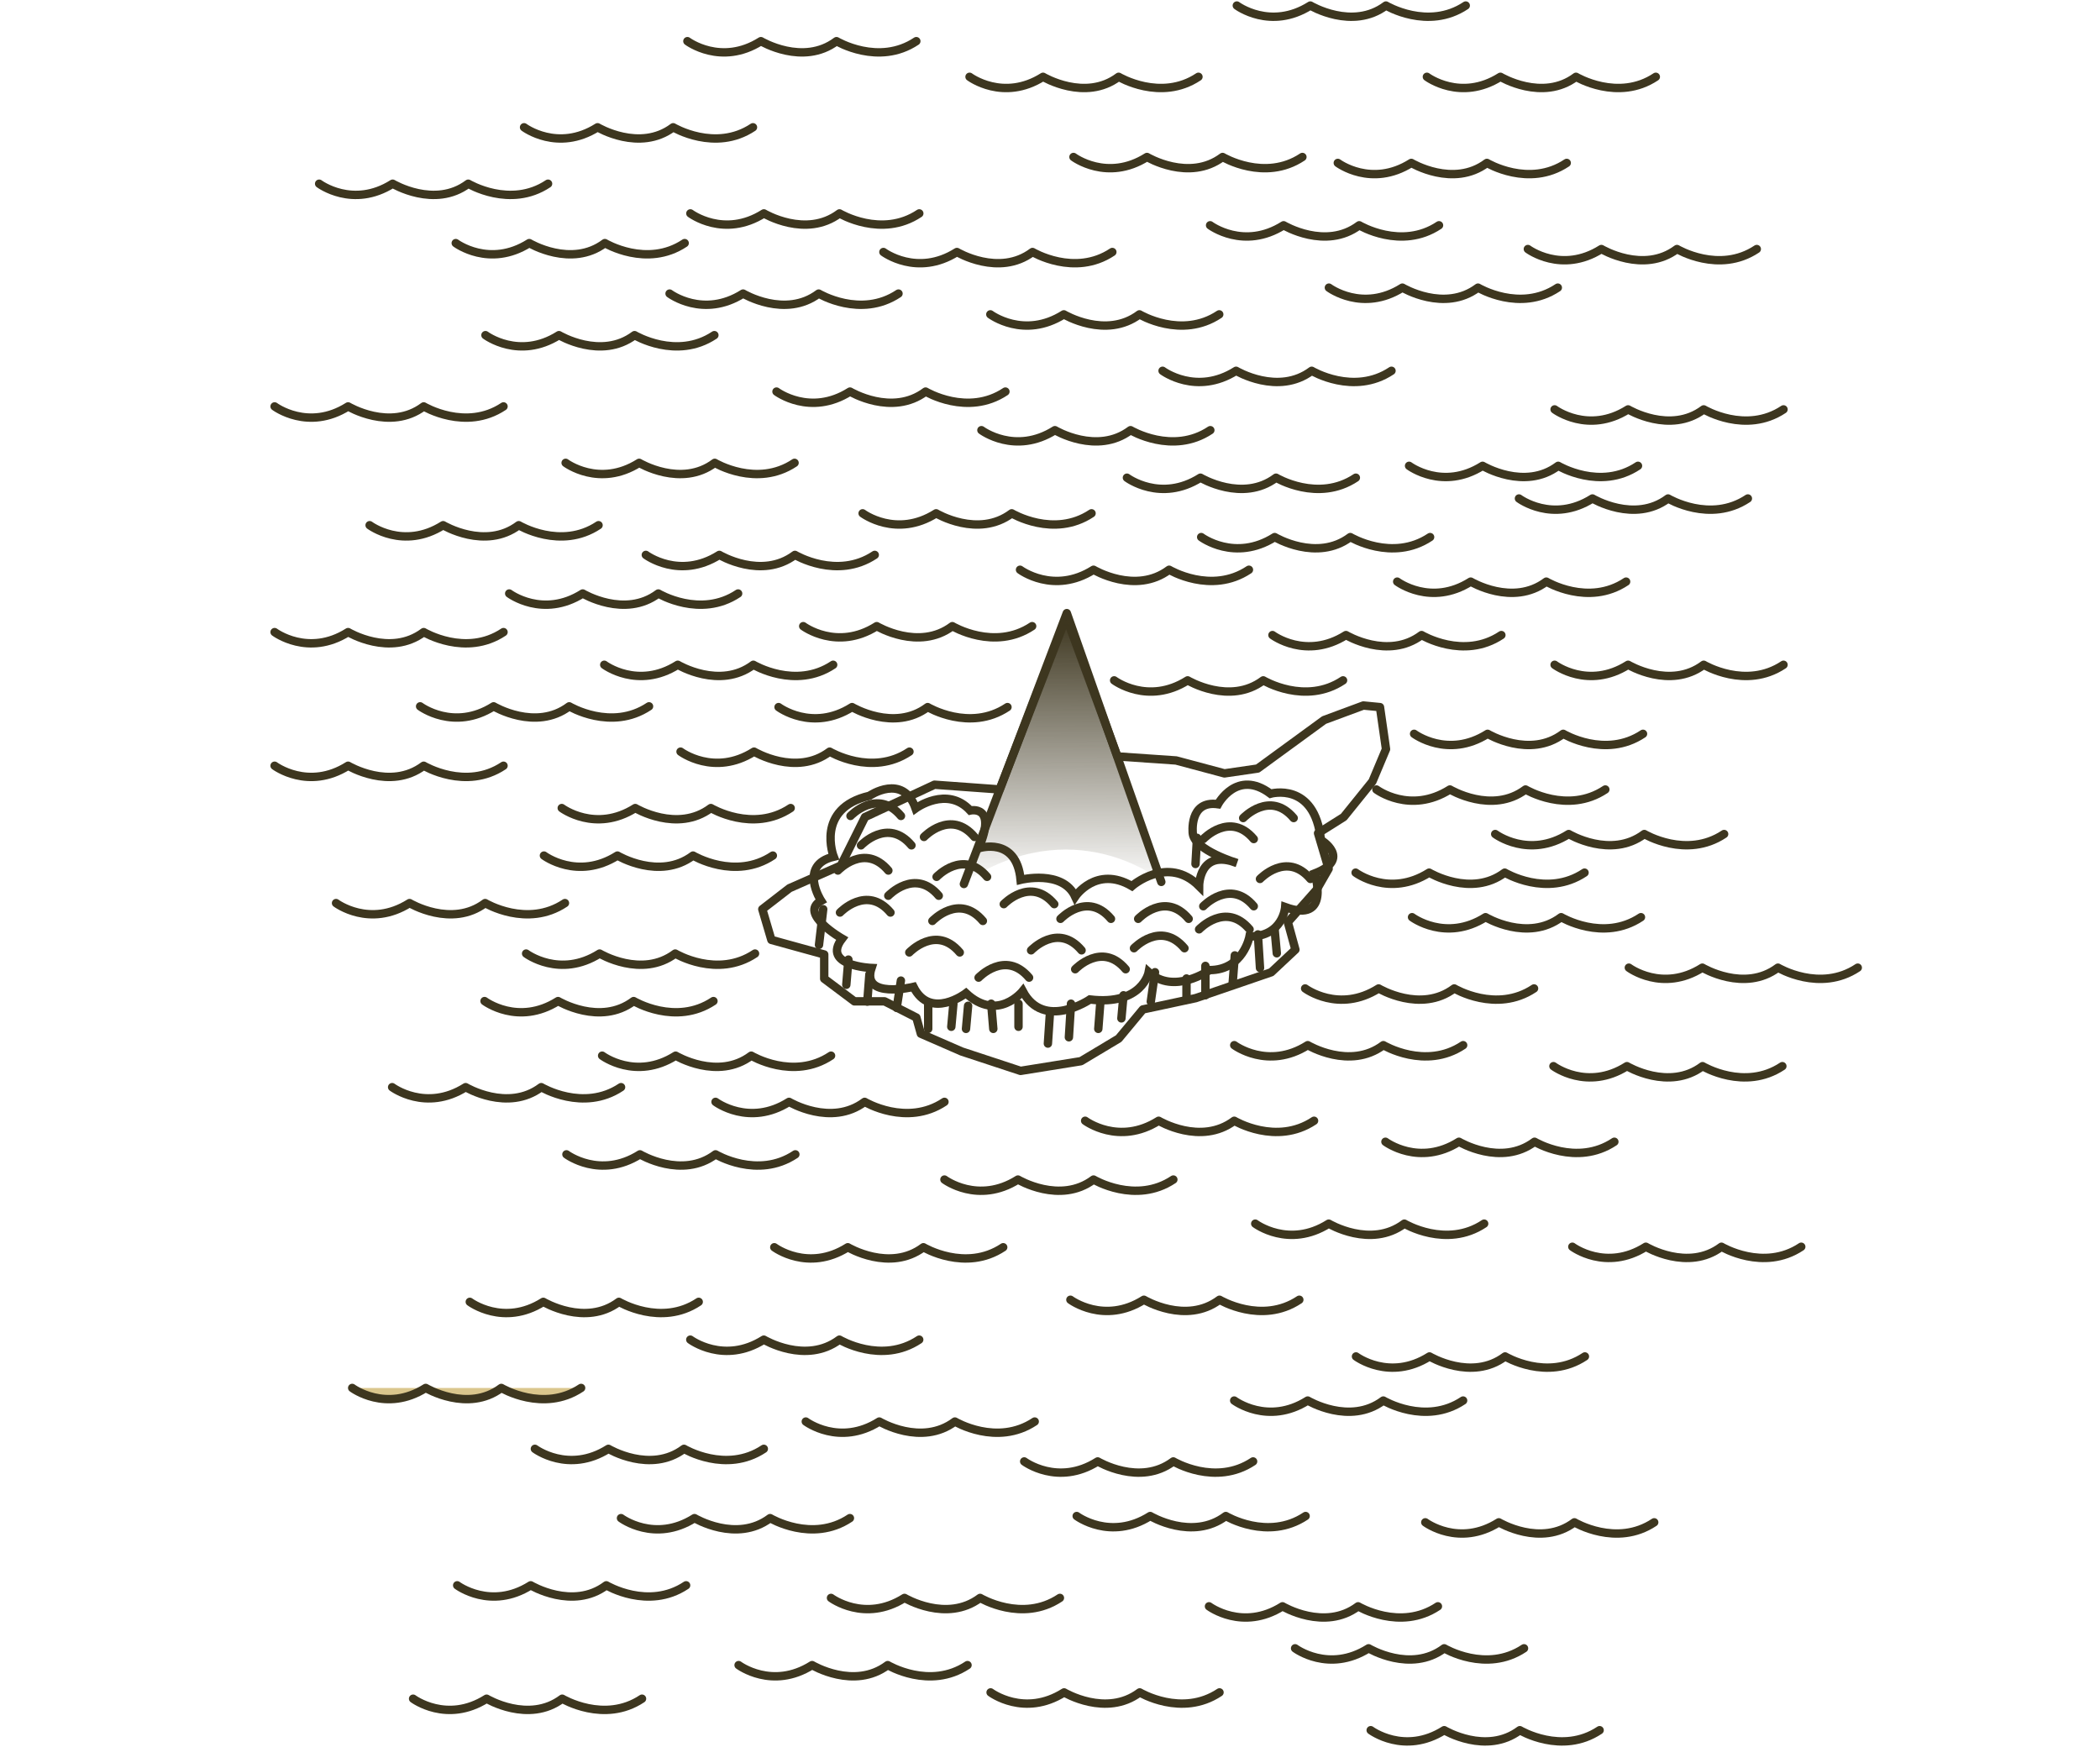 <?xml version="1.0" encoding="UTF-8" standalone="no"?>
<!-- Created with Inkscape (http://www.inkscape.org/) -->

<svg
   xmlns:dc="http://purl.org/dc/elements/1.1/"
   xmlns:cc="http://creativecommons.org/ns#"
   xmlns:rdf="http://www.w3.org/1999/02/22-rdf-syntax-ns#"
   xmlns:svg="http://www.w3.org/2000/svg"
   xmlns="http://www.w3.org/2000/svg"
   xmlns:xlink="http://www.w3.org/1999/xlink"
   xmlns:sodipodi="http://sodipodi.sourceforge.net/DTD/sodipodi-0.dtd"
   xmlns:inkscape="http://www.inkscape.org/namespaces/inkscape"
   width="250"
   height="208"
   id="svg2"
   version="1.1"
   inkscape:version="0.48.4 r9939"
   sodipodi:docname="secretWorld.svg"
   inkscape:export-filename="/home/victor/aleva/super-bombinhas/data/img/ui/secretWorld.png"
   inkscape:export-xdpi="90"
   inkscape:export-ydpi="90">
  <defs
     id="defs4">
    <linearGradient
       id="linearGradient5181">
      <stop
         style="stop-color:#3d361f;stop-opacity:0.6;"
         offset="0"
         id="stop5183" />
      <stop
         style="stop-color:#3d361f;stop-opacity:0;"
         offset="1"
         id="stop5185" />
    </linearGradient>
    <linearGradient
       id="linearGradient5417">
      <stop
         style="stop-color:#3d361f;stop-opacity:1;"
         offset="0"
         id="stop5419" />
      <stop
         style="stop-color:#3d361f;stop-opacity:0;"
         offset="1"
         id="stop5421" />
    </linearGradient>
    <linearGradient
       id="linearGradient3779">
      <stop
         style="stop-color:#e3d2a0;stop-opacity:1;"
         offset="0"
         id="stop3781" />
      <stop
         style="stop-color:#d5be7b;stop-opacity:1;"
         offset="1"
         id="stop3783" />
    </linearGradient>
    <clipPath
       clipPathUnits="userSpaceOnUse"
       id="clipPath3789">
      <path
         sodipodi:nodetypes="ccscscccccccccccccccccccccccscccccccccccccscccccccsccccccccccsc"
         inkscape:connector-curvature="0"
         id="path3791"
         d="m 187.383,594.697 c 13.435,-32.173 7.425,-102.177 7.425,-102.177 l -4.596,-2.828 3.182,-1.414 -7.425,-1.414 10.253,-1.768 c 1.061,-14.849 -3.889,-52.679 -3.889,-52.679 0,0 -3.182,-20.506 -5.657,-48.083 -2.475,-27.577 4.243,-59.397 4.243,-59.397 l -4.95,-1.414 5.657,-1.061 0.354,-3.536 -7.071,-4.243 7.425,1.414 c 2.121,-18.031 1.414,-32.527 1.414,-32.527 l -6.01,-1.768 6.01,-0.707 c 0.707,-38.891 -3.889,-66.114 -3.889,-66.114 -2.828,-15.91 -6.01,-54.447 -6.01,-54.447 l -6.718,-0.707 6.364,-3.182 c -3.536,-18.738 -4.95,-44.194 -4.95,-44.194 l -10.96,-1.061 10.253,-1.061 0,-4.243 -6.01,-1.414 5.657,-1.768 c -2.121,-13.789 -1.414,-33.234 -1.414,-33.234 l -6.718,0 7.071,-2.475 C 172.877,4.911 189.858,4.97 189.858,4.97 127.904,9.705 79.7,9.691 21.996,7.177 c 0,0 -21.857,-2.058 -11.743,67.796 0,0 3.182,22.981 2.828,34.648 l 7.425,3.536 -7.425,0 c 0,0 -0.707,32.88 3.889,50.205 l 6.718,-0.707 -7.425,2.475 0.707,4.596 5.657,1.768 -5.657,1.061 c 0,0 0.354,25.456 6.364,55.508 6.01,30.052 -5.657,67.529 -5.657,67.529 0,0 -14.849,51.265 -12.374,83.792 l 7.425,1.414 -7.778,1.414 0.707,6.364 3.182,0 -3.536,2.121 c 0,0 0.707,18.738 2.828,29.345 2.121,10.607 3.889,53.74 3.889,53.74 l 4.95,1.768 -6.01,1.414 c 0,0 1.768,20.153 -0.354,33.588 l 8.132,3.889 -9.192,-1.768 -0.354,11.314 6.718,0 -7.071,1.768 c 0,0 1.768,40.305 -5.657,54.447 0,0 30.052,15.91 97.934,12.021 67.882,-3.889 86.267,2.475 86.267,2.475 z"
         style="fill:url(#linearGradient3793);fill-opacity:1;stroke:#877543;stroke-width:1;stroke-linecap:round;stroke-linejoin:round;stroke-miterlimit:4;stroke-opacity:1;stroke-dasharray:none" />
    </clipPath>
    <linearGradient
       inkscape:collect="always"
       xlink:href="#linearGradient3779"
       id="linearGradient3793"
       gradientUnits="userSpaceOnUse"
       x1="20.682"
       y1="238.833"
       x2="184.871"
       y2="267.833" />
    <linearGradient
       inkscape:collect="always"
       xlink:href="#linearGradient3779"
       id="linearGradient3790"
       gradientUnits="userSpaceOnUse"
       x1="20.682"
       y1="238.833"
       x2="184.871"
       y2="267.833"
       gradientTransform="translate(-120,452.362)" />
    <clipPath
       clipPathUnits="userSpaceOnUse"
       id="clipPath3792">
      <path
         sodipodi:nodetypes="ccscscccccccccccccccccccccccscccccccccccccscccccccsccccccccccsc"
         inkscape:connector-curvature="0"
         id="path3794"
         d="m 67.383,1047.059 c 13.435,-32.173 7.425,-102.177 7.425,-102.177 l -4.596,-2.828 3.182,-1.414 -7.425,-1.414 10.253,-1.768 c 1.061,-14.849 -3.889,-52.679 -3.889,-52.679 0,0 -3.182,-20.506 -5.657,-48.083 -2.475,-27.577 4.243,-59.397 4.243,-59.397 l -4.95,-1.414 5.657,-1.061 0.354,-3.536 -7.071,-4.243 7.425,1.414 c 2.121,-18.031 1.414,-32.527 1.414,-32.527 l -6.01,-1.768 6.01,-0.707 c 0.707,-38.891 -3.889,-66.114 -3.889,-66.114 -2.828,-15.91 -6.01,-54.447 -6.01,-54.447 l -6.718,-0.707 6.364,-3.182 C 59.959,590.268 58.544,564.812 58.544,564.812 l -10.96,-1.061 10.253,-1.061 0,-4.243 -6.01,-1.414 5.657,-1.768 c -2.121,-13.789 -1.414,-33.234 -1.414,-33.234 l -6.718,0 7.071,-2.475 c -3.546,-62.284 13.435,-62.225 13.435,-62.225 -61.954,4.736 -110.158,4.721 -167.862,2.207 0,0 -21.857,-2.058 -11.743,67.796 0,0 3.182,22.981 2.828,34.648 l 7.425,3.536 -7.425,0 c 0,0 -0.707,32.88 3.889,50.205 l 6.718,-0.707 -7.425,2.475 0.707,4.596 5.657,1.768 -5.657,1.061 c 0,0 0.354,25.456 6.364,55.508 6.01,30.052 -5.657,67.529 -5.657,67.529 0,0 -14.849,51.265 -12.374,83.792 l 7.425,1.414 -7.778,1.414 0.707,6.364 3.182,0 -3.536,2.121 c 0,0 0.707,18.738 2.828,29.345 2.121,10.607 3.889,53.74 3.889,53.74 l 4.95,1.768 -6.01,1.414 c 0,0 1.768,20.153 -0.354,33.588 l 8.132,3.889 -9.192,-1.768 -0.354,11.314 6.718,0 -7.071,1.768 c 0,0 1.768,40.305 -5.657,54.447 0,0 30.052,15.91 97.934,12.021 67.882,-3.889 86.267,2.475 86.267,2.475 z"
         style="fill:url(#linearGradient3796);fill-opacity:1;stroke:none" />
    </clipPath>
    <linearGradient
       inkscape:collect="always"
       xlink:href="#linearGradient3779"
       id="linearGradient3796"
       gradientUnits="userSpaceOnUse"
       gradientTransform="translate(-120,452.362)"
       x1="20.682"
       y1="238.833"
       x2="184.871"
       y2="267.833" />
    <clipPath
       clipPathUnits="userSpaceOnUse"
       id="clipPath3792-6">
      <path
         sodipodi:nodetypes="ccscscccccccccccccccccccccccscccccccccccccscccccccsccccccccccsc"
         inkscape:connector-curvature="0"
         id="path3794-3"
         d="m 67.383,1047.059 c 13.435,-32.173 7.425,-102.177 7.425,-102.177 l -4.596,-2.828 3.182,-1.414 -7.425,-1.414 10.253,-1.768 c 1.061,-14.849 -3.889,-52.679 -3.889,-52.679 0,0 -3.182,-20.506 -5.657,-48.083 -2.475,-27.577 4.243,-59.397 4.243,-59.397 l -4.95,-1.414 5.657,-1.061 0.354,-3.536 -7.071,-4.243 7.425,1.414 c 2.121,-18.031 1.414,-32.527 1.414,-32.527 l -6.01,-1.768 6.01,-0.707 c 0.707,-38.891 -3.889,-66.114 -3.889,-66.114 -2.828,-15.91 -6.01,-54.447 -6.01,-54.447 l -6.718,-0.707 6.364,-3.182 C 59.959,590.268 58.544,564.812 58.544,564.812 l -10.96,-1.061 10.253,-1.061 0,-4.243 -6.01,-1.414 5.657,-1.768 c -2.121,-13.789 -1.414,-33.234 -1.414,-33.234 l -6.718,0 7.071,-2.475 c -3.546,-62.284 13.435,-62.225 13.435,-62.225 -61.954,4.736 -110.158,4.721 -167.862,2.207 0,0 -21.857,-2.058 -11.743,67.796 0,0 3.182,22.981 2.828,34.648 l 7.425,3.536 -7.425,0 c 0,0 -0.707,32.88 3.889,50.205 l 6.718,-0.707 -7.425,2.475 0.707,4.596 5.657,1.768 -5.657,1.061 c 0,0 0.354,25.456 6.364,55.508 6.01,30.052 -5.657,67.529 -5.657,67.529 0,0 -14.849,51.265 -12.374,83.792 l 7.425,1.414 -7.778,1.414 0.707,6.364 3.182,0 -3.536,2.121 c 0,0 0.707,18.738 2.828,29.345 2.121,10.607 3.889,53.74 3.889,53.74 l 4.95,1.768 -6.01,1.414 c 0,0 1.768,20.153 -0.354,33.588 l 8.132,3.889 -9.192,-1.768 -0.354,11.314 6.718,0 -7.071,1.768 c 0,0 1.768,40.305 -5.657,54.447 0,0 30.052,15.91 97.934,12.021 67.882,-3.889 86.267,2.475 86.267,2.475 z"
         style="fill:url(#linearGradient3796);fill-opacity:1;stroke:none" />
    </clipPath>
    <clipPath
       clipPathUnits="userSpaceOnUse"
       id="clipPath3792-6-5">
      <path
         sodipodi:nodetypes="ccscscccccccccccccccccccccccscccccccccccccscccccccsccccccccccsc"
         inkscape:connector-curvature="0"
         id="path3794-3-8"
         d="m 67.383,1047.059 c 13.435,-32.173 7.425,-102.177 7.425,-102.177 l -4.596,-2.828 3.182,-1.414 -7.425,-1.414 10.253,-1.768 c 1.061,-14.849 -3.889,-52.679 -3.889,-52.679 0,0 -3.182,-20.506 -5.657,-48.083 -2.475,-27.577 4.243,-59.397 4.243,-59.397 l -4.95,-1.414 5.657,-1.061 0.354,-3.536 -7.071,-4.243 7.425,1.414 c 2.121,-18.031 1.414,-32.527 1.414,-32.527 l -6.01,-1.768 6.01,-0.707 c 0.707,-38.891 -3.889,-66.114 -3.889,-66.114 -2.828,-15.91 -6.01,-54.447 -6.01,-54.447 l -6.718,-0.707 6.364,-3.182 C 59.959,590.268 58.544,564.812 58.544,564.812 l -10.96,-1.061 10.253,-1.061 0,-4.243 -6.01,-1.414 5.657,-1.768 c -2.121,-13.789 -1.414,-33.234 -1.414,-33.234 l -6.718,0 7.071,-2.475 c -3.546,-62.284 13.435,-62.225 13.435,-62.225 -61.954,4.736 -110.158,4.721 -167.862,2.207 0,0 -21.857,-2.058 -11.743,67.796 0,0 3.182,22.981 2.828,34.648 l 7.425,3.536 -7.425,0 c 0,0 -0.707,32.88 3.889,50.205 l 6.718,-0.707 -7.425,2.475 0.707,4.596 5.657,1.768 -5.657,1.061 c 0,0 0.354,25.456 6.364,55.508 6.01,30.052 -5.657,67.529 -5.657,67.529 0,0 -14.849,51.265 -12.374,83.792 l 7.425,1.414 -7.778,1.414 0.707,6.364 3.182,0 -3.536,2.121 c 0,0 0.707,18.738 2.828,29.345 2.121,10.607 3.889,53.74 3.889,53.74 l 4.95,1.768 -6.01,1.414 c 0,0 1.768,20.153 -0.354,33.588 l 8.132,3.889 -9.192,-1.768 -0.354,11.314 6.718,0 -7.071,1.768 c 0,0 1.768,40.305 -5.657,54.447 0,0 30.052,15.91 97.934,12.021 67.882,-3.889 86.267,2.475 86.267,2.475 z"
         style="fill:url(#linearGradient3796);fill-opacity:1;stroke:none" />
    </clipPath>
    <clipPath
       clipPathUnits="userSpaceOnUse"
       id="clipPath3789-0">
      <path
         sodipodi:nodetypes="ccscscccccccccccccccccccccccscccccccccccccscccccccsccccccccccsc"
         inkscape:connector-curvature="0"
         id="path3791-8"
         d="m 187.383,594.697 c 13.435,-32.173 7.425,-102.177 7.425,-102.177 l -4.596,-2.828 3.182,-1.414 -7.425,-1.414 10.253,-1.768 c 1.061,-14.849 -3.889,-52.679 -3.889,-52.679 0,0 -3.182,-20.506 -5.657,-48.083 -2.475,-27.577 4.243,-59.397 4.243,-59.397 l -4.95,-1.414 5.657,-1.061 0.354,-3.536 -7.071,-4.243 7.425,1.414 c 2.121,-18.031 1.414,-32.527 1.414,-32.527 l -6.01,-1.768 6.01,-0.707 c 0.707,-38.891 -3.889,-66.114 -3.889,-66.114 -2.828,-15.91 -6.01,-54.447 -6.01,-54.447 l -6.718,-0.707 6.364,-3.182 c -3.536,-18.738 -4.95,-44.194 -4.95,-44.194 l -10.96,-1.061 10.253,-1.061 0,-4.243 -6.01,-1.414 5.657,-1.768 c -2.121,-13.789 -1.414,-33.234 -1.414,-33.234 l -6.718,0 7.071,-2.475 C 172.877,4.911 189.858,4.97 189.858,4.97 127.904,9.705 79.7,9.691 21.996,7.177 c 0,0 -21.857,-2.058 -11.743,67.796 0,0 3.182,22.981 2.828,34.648 l 7.425,3.536 -7.425,0 c 0,0 -0.707,32.88 3.889,50.205 l 6.718,-0.707 -7.425,2.475 0.707,4.596 5.657,1.768 -5.657,1.061 c 0,0 0.354,25.456 6.364,55.508 6.01,30.052 -5.657,67.529 -5.657,67.529 0,0 -14.849,51.265 -12.374,83.792 l 7.425,1.414 -7.778,1.414 0.707,6.364 3.182,0 -3.536,2.121 c 0,0 0.707,18.738 2.828,29.345 2.121,10.607 3.889,53.74 3.889,53.74 l 4.95,1.768 -6.01,1.414 c 0,0 1.768,20.153 -0.354,33.588 l 8.132,3.889 -9.192,-1.768 -0.354,11.314 6.718,0 -7.071,1.768 c 0,0 1.768,40.305 -5.657,54.447 0,0 30.052,15.91 97.934,12.021 67.882,-3.889 86.267,2.475 86.267,2.475 z"
         style="fill:url(#linearGradient3793);fill-opacity:1;stroke:#877543;stroke-width:1;stroke-linecap:round;stroke-linejoin:round;stroke-miterlimit:4;stroke-opacity:1;stroke-dasharray:none" />
    </clipPath>
    <clipPath
       clipPathUnits="userSpaceOnUse"
       id="clipPath3792-6-5-0">
      <path
         sodipodi:nodetypes="ccscscccccccccccccccccccccccscccccccccccccscccccccsccccccccccsc"
         inkscape:connector-curvature="0"
         id="path3794-3-8-2"
         d="m 67.383,1047.059 c 13.435,-32.173 7.425,-102.177 7.425,-102.177 l -4.596,-2.828 3.182,-1.414 -7.425,-1.414 10.253,-1.768 c 1.061,-14.849 -3.889,-52.679 -3.889,-52.679 0,0 -3.182,-20.506 -5.657,-48.083 -2.475,-27.577 4.243,-59.397 4.243,-59.397 l -4.95,-1.414 5.657,-1.061 0.354,-3.536 -7.071,-4.243 7.425,1.414 c 2.121,-18.031 1.414,-32.527 1.414,-32.527 l -6.01,-1.768 6.01,-0.707 c 0.707,-38.891 -3.889,-66.114 -3.889,-66.114 -2.828,-15.91 -6.01,-54.447 -6.01,-54.447 l -6.718,-0.707 6.364,-3.182 C 59.959,590.268 58.544,564.812 58.544,564.812 l -10.96,-1.061 10.253,-1.061 0,-4.243 -6.01,-1.414 5.657,-1.768 c -2.121,-13.789 -1.414,-33.234 -1.414,-33.234 l -6.718,0 7.071,-2.475 c -3.546,-62.284 13.435,-62.225 13.435,-62.225 -61.954,4.736 -110.158,4.721 -167.862,2.207 0,0 -21.857,-2.058 -11.743,67.796 0,0 3.182,22.981 2.828,34.648 l 7.425,3.536 -7.425,0 c 0,0 -0.707,32.88 3.889,50.205 l 6.718,-0.707 -7.425,2.475 0.707,4.596 5.657,1.768 -5.657,1.061 c 0,0 0.354,25.456 6.364,55.508 6.01,30.052 -5.657,67.529 -5.657,67.529 0,0 -14.849,51.265 -12.374,83.792 l 7.425,1.414 -7.778,1.414 0.707,6.364 3.182,0 -3.536,2.121 c 0,0 0.707,18.738 2.828,29.345 2.121,10.607 3.889,53.74 3.889,53.74 l 4.95,1.768 -6.01,1.414 c 0,0 1.768,20.153 -0.354,33.588 l 8.132,3.889 -9.192,-1.768 -0.354,11.314 6.718,0 -7.071,1.768 c 0,0 1.768,40.305 -5.657,54.447 0,0 30.052,15.91 97.934,12.021 67.882,-3.889 86.267,2.475 86.267,2.475 z"
         style="fill:url(#linearGradient3796);fill-opacity:1;stroke:none" />
    </clipPath>
    <clipPath
       clipPathUnits="userSpaceOnUse"
       id="clipPath3789-0-7">
      <path
         sodipodi:nodetypes="ccscscccccccccccccccccccccccscccccccccccccscccccccsccccccccccsc"
         inkscape:connector-curvature="0"
         id="path3791-8-3"
         d="m 187.383,594.697 c 13.435,-32.173 7.425,-102.177 7.425,-102.177 l -4.596,-2.828 3.182,-1.414 -7.425,-1.414 10.253,-1.768 c 1.061,-14.849 -3.889,-52.679 -3.889,-52.679 0,0 -3.182,-20.506 -5.657,-48.083 -2.475,-27.577 4.243,-59.397 4.243,-59.397 l -4.95,-1.414 5.657,-1.061 0.354,-3.536 -7.071,-4.243 7.425,1.414 c 2.121,-18.031 1.414,-32.527 1.414,-32.527 l -6.01,-1.768 6.01,-0.707 c 0.707,-38.891 -3.889,-66.114 -3.889,-66.114 -2.828,-15.91 -6.01,-54.447 -6.01,-54.447 l -6.718,-0.707 6.364,-3.182 c -3.536,-18.738 -4.95,-44.194 -4.95,-44.194 l -10.96,-1.061 10.253,-1.061 0,-4.243 -6.01,-1.414 5.657,-1.768 c -2.121,-13.789 -1.414,-33.234 -1.414,-33.234 l -6.718,0 7.071,-2.475 C 172.877,4.911 189.858,4.97 189.858,4.97 127.904,9.705 79.7,9.691 21.996,7.177 c 0,0 -21.857,-2.058 -11.743,67.796 0,0 3.182,22.981 2.828,34.648 l 7.425,3.536 -7.425,0 c 0,0 -0.707,32.88 3.889,50.205 l 6.718,-0.707 -7.425,2.475 0.707,4.596 5.657,1.768 -5.657,1.061 c 0,0 0.354,25.456 6.364,55.508 6.01,30.052 -5.657,67.529 -5.657,67.529 0,0 -14.849,51.265 -12.374,83.792 l 7.425,1.414 -7.778,1.414 0.707,6.364 3.182,0 -3.536,2.121 c 0,0 0.707,18.738 2.828,29.345 2.121,10.607 3.889,53.74 3.889,53.74 l 4.95,1.768 -6.01,1.414 c 0,0 1.768,20.153 -0.354,33.588 l 8.132,3.889 -9.192,-1.768 -0.354,11.314 6.718,0 -7.071,1.768 c 0,0 1.768,40.305 -5.657,54.447 0,0 30.052,15.91 97.934,12.021 67.882,-3.889 86.267,2.475 86.267,2.475 z"
         style="fill:url(#linearGradient3793);fill-opacity:1;stroke:#877543;stroke-width:1;stroke-linecap:round;stroke-linejoin:round;stroke-miterlimit:4;stroke-opacity:1;stroke-dasharray:none" />
    </clipPath>
    <filter
       color-interpolation-filters="sRGB"
       inkscape:collect="always"
       id="filter3775-6-1"
       x="-0.234"
       width="1.468"
       y="-0.081"
       height="1.161">
      <feGaussianBlur
         inkscape:collect="always"
         stdDeviation="20.95"
         id="feGaussianBlur3777-8-0" />
    </filter>
    <clipPath
       clipPathUnits="userSpaceOnUse"
       id="clipPath3792-6-5-0-6">
      <path
         sodipodi:nodetypes="ccscscccccccccccccccccccccccscccccccccccccscccccccsccccccccccsc"
         inkscape:connector-curvature="0"
         id="path3794-3-8-2-0"
         d="m 67.383,1047.059 c 13.435,-32.173 7.425,-102.177 7.425,-102.177 l -4.596,-2.828 3.182,-1.414 -7.425,-1.414 10.253,-1.768 c 1.061,-14.849 -3.889,-52.679 -3.889,-52.679 0,0 -3.182,-20.506 -5.657,-48.083 -2.475,-27.577 4.243,-59.397 4.243,-59.397 l -4.95,-1.414 5.657,-1.061 0.354,-3.536 -7.071,-4.243 7.425,1.414 c 2.121,-18.031 1.414,-32.527 1.414,-32.527 l -6.01,-1.768 6.01,-0.707 c 0.707,-38.891 -3.889,-66.114 -3.889,-66.114 -2.828,-15.91 -6.01,-54.447 -6.01,-54.447 l -6.718,-0.707 6.364,-3.182 C 59.959,590.268 58.544,564.812 58.544,564.812 l -10.96,-1.061 10.253,-1.061 0,-4.243 -6.01,-1.414 5.657,-1.768 c -2.121,-13.789 -1.414,-33.234 -1.414,-33.234 l -6.718,0 7.071,-2.475 c -3.546,-62.284 13.435,-62.225 13.435,-62.225 -61.954,4.736 -110.158,4.721 -167.862,2.207 0,0 -21.857,-2.058 -11.743,67.796 0,0 3.182,22.981 2.828,34.648 l 7.425,3.536 -7.425,0 c 0,0 -0.707,32.88 3.889,50.205 l 6.718,-0.707 -7.425,2.475 0.707,4.596 5.657,1.768 -5.657,1.061 c 0,0 0.354,25.456 6.364,55.508 6.01,30.052 -5.657,67.529 -5.657,67.529 0,0 -14.849,51.265 -12.374,83.792 l 7.425,1.414 -7.778,1.414 0.707,6.364 3.182,0 -3.536,2.121 c 0,0 0.707,18.738 2.828,29.345 2.121,10.607 3.889,53.74 3.889,53.74 l 4.95,1.768 -6.01,1.414 c 0,0 1.768,20.153 -0.354,33.588 l 8.132,3.889 -9.192,-1.768 -0.354,11.314 6.718,0 -7.071,1.768 c 0,0 1.768,40.305 -5.657,54.447 0,0 30.052,15.91 97.934,12.021 67.882,-3.889 86.267,2.475 86.267,2.475 z"
         style="fill:url(#linearGradient3796);fill-opacity:1;stroke:none" />
    </clipPath>
    <filter
       color-interpolation-filters="sRGB"
       inkscape:collect="always"
       id="filter3784-0-5-6-3"
       x="-0.2"
       width="1.399"
       y="-0.063"
       height="1.126">
      <feGaussianBlur
         inkscape:collect="always"
         stdDeviation="16.06"
         id="feGaussianBlur3786-0-5-6-8" />
    </filter>
    <linearGradient
       inkscape:collect="always"
       xlink:href="#linearGradient5417"
       id="linearGradient6355"
       gradientUnits="userSpaceOnUse"
       x1="525.412"
       y1="516.145"
       x2="525.448"
       y2="523.381" />
    <linearGradient
       inkscape:collect="always"
       xlink:href="#linearGradient5417"
       id="linearGradient6357"
       gradientUnits="userSpaceOnUse"
       x1="525.412"
       y1="516.145"
       x2="525.448"
       y2="523.381" />
    <linearGradient
       inkscape:collect="always"
       xlink:href="#linearGradient5417"
       id="linearGradient6359"
       gradientUnits="userSpaceOnUse"
       x1="525.412"
       y1="516.145"
       x2="525.448"
       y2="523.381" />
    <linearGradient
       inkscape:collect="always"
       xlink:href="#linearGradient5417"
       id="linearGradient6361"
       gradientUnits="userSpaceOnUse"
       x1="525.412"
       y1="516.145"
       x2="525.448"
       y2="523.381" />
    <linearGradient
       inkscape:collect="always"
       xlink:href="#linearGradient5417"
       id="linearGradient6363"
       gradientUnits="userSpaceOnUse"
       x1="525.412"
       y1="516.145"
       x2="525.448"
       y2="523.381" />
    <linearGradient
       inkscape:collect="always"
       xlink:href="#linearGradient5417"
       id="linearGradient6365"
       gradientUnits="userSpaceOnUse"
       x1="525.412"
       y1="516.145"
       x2="525.448"
       y2="523.381" />
    <linearGradient
       inkscape:collect="always"
       xlink:href="#linearGradient5417"
       id="linearGradient6367"
       gradientUnits="userSpaceOnUse"
       x1="525.412"
       y1="516.145"
       x2="525.448"
       y2="523.381" />
    <linearGradient
       inkscape:collect="always"
       xlink:href="#linearGradient5417"
       id="linearGradient6369"
       gradientUnits="userSpaceOnUse"
       x1="525.412"
       y1="516.145"
       x2="525.448"
       y2="523.381" />
    <linearGradient
       inkscape:collect="always"
       xlink:href="#linearGradient5417"
       id="linearGradient6371"
       gradientUnits="userSpaceOnUse"
       x1="525.412"
       y1="516.145"
       x2="525.448"
       y2="523.381" />
    <linearGradient
       inkscape:collect="always"
       xlink:href="#linearGradient5417"
       id="linearGradient6373"
       gradientUnits="userSpaceOnUse"
       x1="525.412"
       y1="516.145"
       x2="525.448"
       y2="523.381" />
    <linearGradient
       inkscape:collect="always"
       xlink:href="#linearGradient5417"
       id="linearGradient6375"
       gradientUnits="userSpaceOnUse"
       x1="525.412"
       y1="516.145"
       x2="525.448"
       y2="523.381" />
    <linearGradient
       inkscape:collect="always"
       xlink:href="#linearGradient5417"
       id="linearGradient6377"
       gradientUnits="userSpaceOnUse"
       x1="525.412"
       y1="516.145"
       x2="525.448"
       y2="523.381" />
    <linearGradient
       inkscape:collect="always"
       xlink:href="#linearGradient5417"
       id="linearGradient6379"
       gradientUnits="userSpaceOnUse"
       x1="525.412"
       y1="516.145"
       x2="525.448"
       y2="523.381" />
    <linearGradient
       inkscape:collect="always"
       xlink:href="#linearGradient5417"
       id="linearGradient6381"
       gradientUnits="userSpaceOnUse"
       x1="525.412"
       y1="516.145"
       x2="525.448"
       y2="523.381" />
    <linearGradient
       inkscape:collect="always"
       xlink:href="#linearGradient5417"
       id="linearGradient6383"
       gradientUnits="userSpaceOnUse"
       x1="525.412"
       y1="516.145"
       x2="525.448"
       y2="523.381" />
    <linearGradient
       inkscape:collect="always"
       xlink:href="#linearGradient5417"
       id="linearGradient6385"
       gradientUnits="userSpaceOnUse"
       x1="525.412"
       y1="516.145"
       x2="525.448"
       y2="523.381" />
    <linearGradient
       inkscape:collect="always"
       xlink:href="#linearGradient5417"
       id="linearGradient6387"
       gradientUnits="userSpaceOnUse"
       x1="525.412"
       y1="516.145"
       x2="525.448"
       y2="523.381" />
    <linearGradient
       inkscape:collect="always"
       xlink:href="#linearGradient5417"
       id="linearGradient6389"
       gradientUnits="userSpaceOnUse"
       x1="525.412"
       y1="516.145"
       x2="525.448"
       y2="523.381" />
    <linearGradient
       inkscape:collect="always"
       xlink:href="#linearGradient5417"
       id="linearGradient6391"
       gradientUnits="userSpaceOnUse"
       x1="525.412"
       y1="516.145"
       x2="525.448"
       y2="523.381" />
    <linearGradient
       inkscape:collect="always"
       xlink:href="#linearGradient5417"
       id="linearGradient6393"
       gradientUnits="userSpaceOnUse"
       x1="525.412"
       y1="516.145"
       x2="525.448"
       y2="523.381" />
    <linearGradient
       inkscape:collect="always"
       xlink:href="#linearGradient5417"
       id="linearGradient6395"
       gradientUnits="userSpaceOnUse"
       x1="525.412"
       y1="516.145"
       x2="525.448"
       y2="523.381" />
    <linearGradient
       inkscape:collect="always"
       xlink:href="#linearGradient5417"
       id="linearGradient6397"
       gradientUnits="userSpaceOnUse"
       x1="525.412"
       y1="516.145"
       x2="525.448"
       y2="523.381" />
    <linearGradient
       inkscape:collect="always"
       xlink:href="#linearGradient5417"
       id="linearGradient6399"
       gradientUnits="userSpaceOnUse"
       x1="525.412"
       y1="516.145"
       x2="525.448"
       y2="523.381" />
    <linearGradient
       inkscape:collect="always"
       xlink:href="#linearGradient5417"
       id="linearGradient6401"
       gradientUnits="userSpaceOnUse"
       x1="525.412"
       y1="516.145"
       x2="525.448"
       y2="523.381" />
    <linearGradient
       inkscape:collect="always"
       xlink:href="#linearGradient5417"
       id="linearGradient6403"
       gradientUnits="userSpaceOnUse"
       x1="525.412"
       y1="516.145"
       x2="525.448"
       y2="523.381" />
    <linearGradient
       inkscape:collect="always"
       xlink:href="#linearGradient5417"
       id="linearGradient6405"
       gradientUnits="userSpaceOnUse"
       x1="525.412"
       y1="516.145"
       x2="525.448"
       y2="523.381" />
    <linearGradient
       inkscape:collect="always"
       xlink:href="#linearGradient5417"
       id="linearGradient6407"
       gradientUnits="userSpaceOnUse"
       x1="525.412"
       y1="516.145"
       x2="525.448"
       y2="523.381" />
    <linearGradient
       inkscape:collect="always"
       xlink:href="#linearGradient5417"
       id="linearGradient6409"
       gradientUnits="userSpaceOnUse"
       x1="525.412"
       y1="516.145"
       x2="525.448"
       y2="523.381" />
    <linearGradient
       inkscape:collect="always"
       xlink:href="#linearGradient5417"
       id="linearGradient6411"
       gradientUnits="userSpaceOnUse"
       x1="525.412"
       y1="516.145"
       x2="525.448"
       y2="523.381" />
    <linearGradient
       inkscape:collect="always"
       xlink:href="#linearGradient5417"
       id="linearGradient6413"
       gradientUnits="userSpaceOnUse"
       x1="525.412"
       y1="516.145"
       x2="525.448"
       y2="523.381" />
    <linearGradient
       inkscape:collect="always"
       xlink:href="#linearGradient5417"
       id="linearGradient6415"
       gradientUnits="userSpaceOnUse"
       x1="525.412"
       y1="516.145"
       x2="525.448"
       y2="523.381" />
    <linearGradient
       inkscape:collect="always"
       xlink:href="#linearGradient5417"
       id="linearGradient6417"
       gradientUnits="userSpaceOnUse"
       x1="525.412"
       y1="516.145"
       x2="525.448"
       y2="523.381" />
    <linearGradient
       inkscape:collect="always"
       xlink:href="#linearGradient5417"
       id="linearGradient6419"
       gradientUnits="userSpaceOnUse"
       x1="525.412"
       y1="516.145"
       x2="525.448"
       y2="523.381" />
    <linearGradient
       inkscape:collect="always"
       xlink:href="#linearGradient5417"
       id="linearGradient6421"
       gradientUnits="userSpaceOnUse"
       x1="525.412"
       y1="516.145"
       x2="525.448"
       y2="523.381" />
    <linearGradient
       inkscape:collect="always"
       xlink:href="#linearGradient5417"
       id="linearGradient6423"
       gradientUnits="userSpaceOnUse"
       x1="525.412"
       y1="516.145"
       x2="525.448"
       y2="523.381" />
    <linearGradient
       inkscape:collect="always"
       xlink:href="#linearGradient5417"
       id="linearGradient6425"
       gradientUnits="userSpaceOnUse"
       x1="525.412"
       y1="516.145"
       x2="525.448"
       y2="523.381" />
    <clipPath
       clipPathUnits="userSpaceOnUse"
       id="clipPath6429">
      <path
         sodipodi:nodetypes="cccccccccccccccc"
         inkscape:connector-curvature="0"
         id="path6431"
         d="m 393.5,270 -10,39 -12,44 -2,56 6,43 4,52 -2,43 -7.464,53 225.99,0 3.475,-45 -3,-53 -2,-52 -6,-62 4,-68 3,-50 z"
         style="fill:#000000;fill-opacity:1;stroke:none" />
    </clipPath>
    <radialGradient
       inkscape:collect="always"
       xlink:href="#linearGradient5181"
       id="radialGradient4062"
       gradientUnits="userSpaceOnUse"
       gradientTransform="matrix(-0.917,0.373,-0.215,-0.528,701.523,723.924)"
       cx="468.692"
       cy="589.792"
       fx="468.692"
       fy="589.792"
       r="26.433" />
    <linearGradient
       inkscape:collect="always"
       xlink:href="#linearGradient5417"
       id="linearGradient5600"
       x1="127.279"
       y1="147.54"
       x2="127.102"
       y2="179.713"
       gradientUnits="userSpaceOnUse" />
    <linearGradient
       gradientTransform="translate(0,318)"
       inkscape:collect="always"
       xlink:href="#linearGradient5417-3"
       id="linearGradient5600-7"
       x1="127.279"
       y1="147.54"
       x2="127.102"
       y2="179.713"
       gradientUnits="userSpaceOnUse" />
    <linearGradient
       id="linearGradient5417-3">
      <stop
         style="stop-color:#3d361f;stop-opacity:1;"
         offset="0"
         id="stop5419-0" />
      <stop
         style="stop-color:#3d361f;stop-opacity:0;"
         offset="1"
         id="stop5421-6" />
    </linearGradient>
  </defs>
  <sodipodi:namedview
     id="base"
     pagecolor="#ffffff"
     bordercolor="#666666"
     borderopacity="1.0"
     inkscape:pageopacity="0.0"
     inkscape:pageshadow="2"
     inkscape:zoom="1"
     inkscape:cx="155.4449"
     inkscape:cy="117.15661"
     inkscape:document-units="px"
     inkscape:current-layer="layer3"
     showgrid="false"
     inkscape:window-width="1366"
     inkscape:window-height="716"
     inkscape:window-x="0"
     inkscape:window-y="0"
     inkscape:window-maximized="1" />
  <g
     inkscape:label="Layer 1"
     inkscape:groupmode="layer"
     id="layer1"
     transform="translate(0,-844.362)" />
  <g
     inkscape:groupmode="layer"
     id="layer3"
     inkscape:label="map"
     transform="translate(0,-392)">
    <path
       style="fill:none;stroke:#3d361f;stroke-linecap:round;stroke-linejoin:round;stroke-opacity:1"
       d="m 87.929,590.25 c 0,0 4,3 8.75,0 0,0 5,3 9,0 0,0 5,3 9.5,0"
       id="path5524"
       inkscape:connector-curvature="0"
       sodipodi:nodetypes="cccc" />
    <path
       sodipodi:nodetypes="cccc"
       inkscape:connector-curvature="0"
       id="path5526"
       d="m 98.929,582.25 c 0,0 4,3 8.75,0 0,0 5,3 9,0 0,0 5,3 9.5,0"
       style="fill:none;stroke:#3d361f;stroke-linecap:round;stroke-linejoin:round;stroke-opacity:1" />
    <path
       style="fill:none;stroke:#3d361f;stroke-linecap:round;stroke-linejoin:round;stroke-opacity:1"
       d="m 73.929,572.75 c 0,0 4,3 8.75,0 0,0 5,3 9,0 0,0 5,3 9.5,0"
       id="path5528"
       inkscape:connector-curvature="0"
       sodipodi:nodetypes="cccc" />
    <path
       sodipodi:nodetypes="cccc"
       inkscape:connector-curvature="0"
       id="path5530"
       d="m 117.929,593.5 c 0,0 4,3 8.75,0 0,0 5,3 9,0 0,0 5,3 9.5,0"
       style="fill:none;stroke:#3d361f;stroke-linecap:round;stroke-linejoin:round;stroke-opacity:1" />
    <path
       style="fill:none;stroke:#3d361f;stroke-linecap:round;stroke-linejoin:round;stroke-opacity:1"
       d="m 143.929,583.25 c 0,0 4,3 8.75,0 0,0 5,3 9,0 0,0 5,3 9.5,0"
       id="path5532"
       inkscape:connector-curvature="0"
       sodipodi:nodetypes="cccc" />
    <path
       sodipodi:nodetypes="cccc"
       inkscape:connector-curvature="0"
       id="path5534"
       d="m 154.179,588.25 c 0,0 4,3 8.75,0 0,0 5,3 9,0 0,0 5,3 9.5,0"
       style="fill:none;stroke:#3d361f;stroke-linecap:round;stroke-linejoin:round;stroke-opacity:1" />
    <path
       style="fill:none;stroke:#3d361f;stroke-linecap:round;stroke-linejoin:round;stroke-opacity:1"
       d="m 163.179,598 c 0,0 4,3 8.75,0 0,0 5,3 9,0 0,0 5,3 9.5,0"
       id="path5536"
       inkscape:connector-curvature="0"
       sodipodi:nodetypes="cccc" />
    <path
       sodipodi:nodetypes="cccc"
       inkscape:connector-curvature="0"
       id="path5538"
       d="m 169.679,573.25 c 0,0 4,3 8.75,0 0,0 5,3 9,0 0,0 5,3 9.5,0"
       style="fill:none;stroke:#3d361f;stroke-linecap:round;stroke-linejoin:round;stroke-opacity:1" />
    <path
       style="fill:none;stroke:#3d361f;stroke-linecap:round;stroke-linejoin:round;stroke-opacity:1"
       d="m 49.179,594.25 c 0,0 4,3 8.75,0 0,0 5,3 9,0 0,0 5,3 9.5,0"
       id="path5540"
       inkscape:connector-curvature="0"
       sodipodi:nodetypes="cccc" />
    <path
       sodipodi:nodetypes="cccc"
       inkscape:connector-curvature="0"
       id="path5542"
       d="m 54.429,580.75 c 0,0 4,3 8.75,0 0,0 5,3 9,0 0,0 5,3 9.5,0"
       style="fill:none;stroke:#3d361f;stroke-linecap:round;stroke-linejoin:round;stroke-opacity:1" />
    <path
       style="fill:none;stroke:#3d361f;stroke-linecap:round;stroke-linejoin:round;stroke-opacity:1"
       d="m 128.179,572.5 c 0,0 4,3 8.75,0 0,0 5,3 9,0 0,0 5,3 9.5,0"
       id="path5544"
       inkscape:connector-curvature="0"
       sodipodi:nodetypes="cccc" />
    <path
       sodipodi:nodetypes="cccc"
       inkscape:connector-curvature="0"
       id="path5546"
       d="m 63.679,564.5 c 0,0 4,3 8.75,0 0,0 5,3 9,0 0,0 5,3 9.5,0"
       style="fill:none;stroke:#3d361f;stroke-linecap:round;stroke-linejoin:round;stroke-opacity:1" />
    <path
       style="fill:none;stroke:#3d361f;stroke-linecap:round;stroke-linejoin:round;stroke-opacity:1"
       d="m 95.929,561.25 c 0,0 4,3 8.75,0 0,0 5,3 9,0 0,0 5,3 9.5,0"
       id="path5548"
       inkscape:connector-curvature="0"
       sodipodi:nodetypes="cccc" />
    <path
       sodipodi:nodetypes="cccc"
       inkscape:connector-curvature="0"
       id="path5550"
       d="m 121.929,566 c 0,0 4,3 8.75,0 0,0 5,3 9,0 0,0 5,3 9.5,0"
       style="fill:none;stroke:#3d361f;stroke-linecap:round;stroke-linejoin:round;stroke-opacity:1" />
    <path
       style="fill:none;stroke:#3d361f;stroke-linecap:round;stroke-linejoin:round;stroke-opacity:1"
       d="m 146.929,558.75 c 0,0 4,3 8.75,0 0,0 5,3 9,0 0,0 5,3 9.5,0"
       id="path5552"
       inkscape:connector-curvature="0"
       sodipodi:nodetypes="cccc" />
    <path
       sodipodi:nodetypes="cccc"
       inkscape:connector-curvature="0"
       id="path5554"
       d="m 161.429,553.5 c 0,0 4,3 8.75,0 0,0 5,3 9,0 0,0 5,3 9.5,0"
       style="fill:none;stroke:#3d361f;stroke-linecap:round;stroke-linejoin:round;stroke-opacity:1" />
    <path
       style="fill:none;stroke:#3d361f;stroke-linecap:round;stroke-linejoin:round;stroke-opacity:1"
       d="m 82.179,551.5 c 0,0 4,3 8.75,0 0,0 5,3 9,0 0,0 5,3 9.5,0"
       id="path5556"
       inkscape:connector-curvature="0"
       sodipodi:nodetypes="cccc" />
    <path
       sodipodi:nodetypes="cccc"
       inkscape:connector-curvature="0"
       id="path5558"
       d="m 55.929,547 c 0,0 4,3 8.75,0 0,0 5,3 9,0 0,0 5,3 9.5,0"
       style="fill:none;stroke:#3d361f;stroke-linecap:round;stroke-linejoin:round;stroke-opacity:1" />
    <path
       style="fill:#dac68d;fill-opacity:1;stroke:#3d361f;stroke-linecap:round;stroke-linejoin:round;stroke-opacity:1"
       d="m 41.929,557.25 c 0,0 4,3 8.75,0 0,0 5,3 9,0 0,0 5,3 9.5,0"
       id="path5560"
       inkscape:connector-curvature="0"
       sodipodi:nodetypes="cccc" />
    <path
       sodipodi:nodetypes="cccc"
       inkscape:connector-curvature="0"
       id="path5562"
       d="m 127.429,546.75 c 0,0 4,3 8.75,0 0,0 5,3 9,0 0,0 5,3 9.5,0"
       style="fill:none;stroke:#3d361f;stroke-linecap:round;stroke-linejoin:round;stroke-opacity:1" />
    <path
       style="fill:none;stroke:#3d361f;stroke-linecap:round;stroke-linejoin:round;stroke-opacity:1"
       d="m 187.184,540.439 c 0,0 4,3 8.75,0 0,0 5,3 9,0 0,0 5,3 9.5,0"
       id="path5564"
       inkscape:connector-curvature="0"
       sodipodi:nodetypes="cccc" />
    <path
       sodipodi:nodetypes="cccc"
       inkscape:connector-curvature="0"
       id="path5566"
       d="m 92.179,540.5 c 0,0 4,3 8.75,0 0,0 5,3 9,0 0,0 5,3 9.5,0"
       style="fill:none;stroke:#3d361f;stroke-linecap:round;stroke-linejoin:round;stroke-opacity:1" />
    <path
       sodipodi:nodetypes="cccc"
       inkscape:connector-curvature="0"
       id="path5568"
       d="m 149.434,537.689 c 0,0 4,3 8.75,0 0,0 5,3 9,0 0,0 5,3 9.5,0"
       style="fill:none;stroke:#3d361f;stroke-linecap:round;stroke-linejoin:round;stroke-opacity:1" />
    <path
       style="fill:none;stroke:#3d361f;stroke-linecap:round;stroke-linejoin:round;stroke-opacity:1"
       d="m 164.934,527.939 c 0,0 4,3 8.75,0 0,0 5,3 9,0 0,0 5,3 9.5,0"
       id="path5570"
       inkscape:connector-curvature="0"
       sodipodi:nodetypes="cccc" />
    <path
       sodipodi:nodetypes="cccc"
       inkscape:connector-curvature="0"
       id="path5572"
       d="m 184.934,518.939 c 0,0 4,3 8.75,0 0,0 5,3 9,0 0,0 5,3 9.5,0"
       style="fill:none;stroke:#3d361f;stroke-linecap:round;stroke-linejoin:round;stroke-opacity:1" />
    <path
       style="fill:none;stroke:#3d361f;stroke-linecap:round;stroke-linejoin:round;stroke-opacity:1"
       d="m 112.434,532.439 c 0,0 4,3 8.75,0 0,0 5,3 9,0 0,0 5,3 9.5,0"
       id="path5574"
       inkscape:connector-curvature="0"
       sodipodi:nodetypes="cccc" />
    <path
       sodipodi:nodetypes="cccc"
       inkscape:connector-curvature="0"
       id="path5576"
       d="m 67.434,529.439 c 0,0 4,3 8.75,0 0,0 5,3 9,0 0,0 5,3 9.5,0"
       style="fill:none;stroke:#3d361f;stroke-linecap:round;stroke-linejoin:round;stroke-opacity:1" />
    <path
       style="fill:none;stroke:#3d361f;stroke-linecap:round;stroke-linejoin:round;stroke-opacity:1"
       d="m 46.684,521.439 c 0,0 4,3 8.75,0 0,0 5,3 9,0 0,0 5,3 9.5,0"
       id="path5578"
       inkscape:connector-curvature="0"
       sodipodi:nodetypes="cccc" />
    <path
       sodipodi:nodetypes="cccc"
       inkscape:connector-curvature="0"
       id="path5580"
       d="m 71.684,517.689 c 0,0 4,3 8.75,0 0,0 5,3 9,0 0,0 5,3 9.5,0"
       style="fill:none;stroke:#3d361f;stroke-linecap:round;stroke-linejoin:round;stroke-opacity:1" />
    <path
       style="fill:none;stroke:#3d361f;stroke-linecap:round;stroke-linejoin:round;stroke-opacity:1"
       d="m 85.184,523.189 c 0,0 4,3 8.75,0 0,0 5,3 9,0 0,0 5,3 9.5,0"
       id="path5582"
       inkscape:connector-curvature="0"
       sodipodi:nodetypes="cccc" />
    <path
       sodipodi:nodetypes="cccc"
       inkscape:connector-curvature="0"
       id="path5584"
       d="m 129.184,525.439 c 0,0 4,3 8.75,0 0,0 5,3 9,0 0,0 5,3 9.5,0"
       style="fill:none;stroke:#3d361f;stroke-linecap:round;stroke-linejoin:round;stroke-opacity:1" />
    <path
       style="fill:none;stroke:#3d361f;stroke-linecap:round;stroke-linejoin:round;stroke-opacity:1"
       d="m 146.934,516.439 c 0,0 4,3 8.75,0 0,0 5,3 9,0 0,0 5,3 9.5,0"
       id="path5586"
       inkscape:connector-curvature="0"
       sodipodi:nodetypes="cccc" />
    <path
       style="fill:none;stroke:#3d361f;stroke-width:1;stroke-linejoin:round;stroke-opacity:1"
       d="m 98.121,505.641 0,2.887 3.596,2.695 3.596,0 3.775,1.925 0.539,1.925 4.854,2.117 7.012,2.31 7.191,-1.155 4.495,-2.695 2.877,-3.465 6.292,-1.347 8.989,-3.08 2.877,-2.695 -0.899,-3.272 3.416,-3.85 1.438,-2.502 -1.258,-4.235 3.056,-1.925 3.416,-4.235 1.618,-3.85 -0.719,-5.004 -1.978,-0.192 -4.674,1.732 -7.91,5.774 -3.955,0.577 -5.753,-1.54 -6.981,-0.481 -6.098,-16.568 -7.925,20.498 -7.761,-0.562 -8.27,3.85 -2.877,5.774 -6.113,2.695 -3.236,2.502 1.079,3.657 z"
       id="path5588"
       inkscape:connector-curvature="0"
       sodipodi:nodetypes="ccccccccccccccccccccccccccccccccccccc" />
    <path
       style="fill:none;stroke:#3d361f;stroke-width:1;stroke-linecap:round;stroke-linejoin:round;stroke-miterlimit:4;stroke-opacity:1;stroke-dasharray:none"
       d="m 114.75,497.25 12.25,-32.25 11.25,32"
       id="path5590"
       inkscape:connector-curvature="0" />
    <path
       style="fill:url(#linearGradient5600-7);fill-opacity:1;stroke:none"
       d="m 114.728,497.094 12.198,-31.643 11.137,31.289 c 0,0 -10.253,-8.309 -23.335,0.354 z"
       id="path5592"
       inkscape:connector-curvature="0" />
    <path
       style="fill:none;stroke:#3d361f;stroke-opacity:1"
       d="m 103.5,486.75 c 0,0 4,-2.75 5.5,1.5 0,0 3.75,-2.75 6.5,0.25 0,0 3.25,-0.75 1,4.5 0,0 4.5,-1.5 5,3.75 0,0 5,-1.25 6.5,2 0,0 2.5,-3.75 6.75,-1.25 0,0 4.25,-3.75 8,0 0,0 0,-4.5 4.5,-2.75 0,0 -5,-1.5 -5.25,-3.5 0,0 -0.5,-4 3,-3.5 0,0 2.25,-4.25 6.25,-1.25 0,0 5.25,-1.5 6,5.5 0,0 3.75,2.25 -0.75,4 0,0 2,6 -3.5,4 0,0 -0.25,3.5 -4.25,3.5 0,0 -0.75,4 -4.75,4 0,0 -4.25,3 -7.25,0.25 0,0 -0.75,4 -7,3.25 0,0 -5.5,3.75 -8,-1 0,0 -3,3.75 -6.75,0.25 0,0 -4.25,3.25 -6.25,-0.75 0,0 -6.25,1.5 -5,-2.25 0,0 -6,-0.25 -3.5,-3.5 0,0 -5.25,-3 -2.5,-4.5 0,0 -2.75,-4.25 1.5,-5.25 0,0 -2.25,-5.75 4.25,-7.25 z"
       id="path5602"
       inkscape:connector-curvature="0" />
    <path
       inkscape:connector-curvature="0"
       id="path5604"
       d="m 102.498,492.648 c 0,0 3.182,-3.359 6.01,0"
       style="fill:none;stroke:#3d361f;stroke-width:1;stroke-linecap:round;stroke-linejoin:round;stroke-miterlimit:4;stroke-opacity:1;stroke-dasharray:none" />
    <path
       style="fill:none;stroke:#3d361f;stroke-width:1;stroke-linecap:round;stroke-linejoin:round;stroke-miterlimit:4;stroke-opacity:1;stroke-dasharray:none"
       d="m 99.748,495.648 c 0,0 3.182,-3.359 6.01,0"
       id="path5606"
       inkscape:connector-curvature="0" />
    <path
       inkscape:connector-curvature="0"
       id="path5608"
       d="m 105.748,498.648 c 0,0 3.182,-3.359 6.01,0"
       style="fill:none;stroke:#3d361f;stroke-width:1;stroke-linecap:round;stroke-linejoin:round;stroke-miterlimit:4;stroke-opacity:1;stroke-dasharray:none" />
    <path
       style="fill:none;stroke:#3d361f;stroke-width:1;stroke-linecap:round;stroke-linejoin:round;stroke-miterlimit:4;stroke-opacity:1;stroke-dasharray:none"
       d="m 111.498,496.398 c 0,0 3.182,-3.359 6.01,0"
       id="path5610"
       inkscape:connector-curvature="0" />
    <path
       inkscape:connector-curvature="0"
       id="path5612"
       d="m 109.998,491.648 c 0,0 3.182,-3.359 6.01,0"
       style="fill:none;stroke:#3d361f;stroke-width:1;stroke-linecap:round;stroke-linejoin:round;stroke-miterlimit:4;stroke-opacity:1;stroke-dasharray:none" />
    <path
       style="fill:none;stroke:#3d361f;stroke-width:1;stroke-linecap:round;stroke-linejoin:round;stroke-miterlimit:4;stroke-opacity:1;stroke-dasharray:none"
       d="m 99.998,500.648 c 0,0 3.182,-3.359 6.01,0"
       id="path5614"
       inkscape:connector-curvature="0" />
    <path
       inkscape:connector-curvature="0"
       id="path5616"
       d="m 108.248,505.398 c 0,0 3.182,-3.359 6.01,0"
       style="fill:none;stroke:#3d361f;stroke-width:1;stroke-linecap:round;stroke-linejoin:round;stroke-miterlimit:4;stroke-opacity:1;stroke-dasharray:none" />
    <path
       style="fill:none;stroke:#3d361f;stroke-width:1;stroke-linecap:round;stroke-linejoin:round;stroke-miterlimit:4;stroke-opacity:1;stroke-dasharray:none"
       d="m 110.998,501.648 c 0,0 3.182,-3.359 6.01,0"
       id="path5618"
       inkscape:connector-curvature="0" />
    <path
       inkscape:connector-curvature="0"
       id="path5620"
       d="m 119.498,499.648 c 0,0 3.182,-3.359 6.01,0"
       style="fill:none;stroke:#3d361f;stroke-width:1;stroke-linecap:round;stroke-linejoin:round;stroke-miterlimit:4;stroke-opacity:1;stroke-dasharray:none" />
    <path
       style="fill:none;stroke:#3d361f;stroke-width:1;stroke-linecap:round;stroke-linejoin:round;stroke-miterlimit:4;stroke-opacity:1;stroke-dasharray:none"
       d="m 116.498,508.398 c 0,0 3.182,-3.359 6.01,0"
       id="path5622"
       inkscape:connector-curvature="0" />
    <path
       inkscape:connector-curvature="0"
       id="path5624"
       d="m 122.748,505.148 c 0,0 3.182,-3.359 6.01,0"
       style="fill:none;stroke:#3d361f;stroke-width:1;stroke-linecap:round;stroke-linejoin:round;stroke-miterlimit:4;stroke-opacity:1;stroke-dasharray:none" />
    <path
       style="fill:none;stroke:#3d361f;stroke-width:1;stroke-linecap:round;stroke-linejoin:round;stroke-miterlimit:4;stroke-opacity:1;stroke-dasharray:none"
       d="m 126.248,501.398 c 0,0 3.182,-3.359 6.01,0"
       id="path5626"
       inkscape:connector-curvature="0" />
    <path
       inkscape:connector-curvature="0"
       id="path5628"
       d="m 127.998,507.398 c 0,0 3.182,-3.359 6.01,0"
       style="fill:none;stroke:#3d361f;stroke-width:1;stroke-linecap:round;stroke-linejoin:round;stroke-miterlimit:4;stroke-opacity:1;stroke-dasharray:none" />
    <path
       style="fill:none;stroke:#3d361f;stroke-width:1;stroke-linecap:round;stroke-linejoin:round;stroke-miterlimit:4;stroke-opacity:1;stroke-dasharray:none"
       d="m 134.998,504.898 c 0,0 3.182,-3.359 6.01,0"
       id="path5630"
       inkscape:connector-curvature="0" />
    <path
       inkscape:connector-curvature="0"
       id="path5632"
       d="m 135.498,501.398 c 0,0 3.182,-3.359 6.01,0"
       style="fill:none;stroke:#3d361f;stroke-width:1;stroke-linecap:round;stroke-linejoin:round;stroke-miterlimit:4;stroke-opacity:1;stroke-dasharray:none" />
    <path
       style="fill:none;stroke:#3d361f;stroke-width:1;stroke-linecap:round;stroke-linejoin:round;stroke-miterlimit:4;stroke-opacity:1;stroke-dasharray:none"
       d="m 142.748,502.648 c 0,0 3.182,-3.359 6.01,0"
       id="path5634"
       inkscape:connector-curvature="0" />
    <path
       inkscape:connector-curvature="0"
       id="path5636"
       d="m 143.248,499.898 c 0,0 3.182,-3.359 6.01,0"
       style="fill:none;stroke:#3d361f;stroke-width:1;stroke-linecap:round;stroke-linejoin:round;stroke-miterlimit:4;stroke-opacity:1;stroke-dasharray:none" />
    <path
       style="fill:none;stroke:#3d361f;stroke-width:1;stroke-linecap:round;stroke-linejoin:round;stroke-miterlimit:4;stroke-opacity:1;stroke-dasharray:none"
       d="m 149.998,496.648 c 0,0 3.182,-3.359 6.01,0"
       id="path5638"
       inkscape:connector-curvature="0" />
    <path
       inkscape:connector-curvature="0"
       id="path5640"
       d="m 143.248,491.898 c 0,0 3.182,-3.359 6.01,0"
       style="fill:none;stroke:#3d361f;stroke-width:1;stroke-linecap:round;stroke-linejoin:round;stroke-miterlimit:4;stroke-opacity:1;stroke-dasharray:none" />
    <path
       style="fill:none;stroke:#3d361f;stroke-width:1;stroke-linecap:round;stroke-linejoin:round;stroke-miterlimit:4;stroke-opacity:1;stroke-dasharray:none"
       d="m 147.998,489.398 c 0,0 3.182,-3.359 6.01,0"
       id="path5642"
       inkscape:connector-curvature="0" />
    <path
       style="fill:none;stroke:#3d361f;stroke-width:1;stroke-linecap:round;stroke-linejoin:round;stroke-miterlimit:4;stroke-opacity:1;stroke-dasharray:none"
       d="m 101.248,489.148 c 0,0 3.182,-3.359 6.01,0"
       id="path5644"
       inkscape:connector-curvature="0" />
    <path
       style="fill:none;stroke:#3d361f;stroke-width:1;stroke-linecap:round;stroke-linejoin:round;stroke-miterlimit:4;stroke-opacity:1;stroke-dasharray:none"
       d="m 98,500.25 -0.5,4.25"
       id="path5646"
       inkscape:connector-curvature="0" />
    <path
       style="fill:none;stroke:#3d361f;stroke-width:1;stroke-linecap:round;stroke-linejoin:round;stroke-miterlimit:4;stroke-opacity:1;stroke-dasharray:none"
       d="m 101,506.25 -0.25,3"
       id="path5648"
       inkscape:connector-curvature="0" />
    <path
       style="fill:none;stroke:#3d361f;stroke-width:1;stroke-linecap:round;stroke-linejoin:round;stroke-miterlimit:4;stroke-opacity:1;stroke-dasharray:none"
       d="m 103.5,508 -0.25,3.25"
       id="path5650"
       inkscape:connector-curvature="0" />
    <path
       style="fill:none;stroke:#3d361f;stroke-width:1;stroke-linecap:round;stroke-linejoin:round;stroke-miterlimit:4;stroke-opacity:1;stroke-dasharray:none"
       d="m 107.25,508.75 -0.5,3.25"
       id="path5652"
       inkscape:connector-curvature="0" />
    <path
       style="fill:none;stroke:#3d361f;stroke-width:1;stroke-linecap:round;stroke-linejoin:round;stroke-miterlimit:4;stroke-opacity:1;stroke-dasharray:none"
       d="m 110.5,511.5 0,3"
       id="path5654"
       inkscape:connector-curvature="0" />
    <path
       style="fill:none;stroke:#3d361f;stroke-width:1;stroke-linecap:round;stroke-linejoin:round;stroke-miterlimit:4;stroke-opacity:1;stroke-dasharray:none"
       d="m 113.5,511.5 -0.25,2.75"
       id="path5656"
       inkscape:connector-curvature="0" />
    <path
       style="fill:none;stroke:#3d361f;stroke-width:1;stroke-linecap:round;stroke-linejoin:round;stroke-miterlimit:4;stroke-opacity:1;stroke-dasharray:none"
       d="m 118,511.5 0.25,3"
       id="path5658"
       inkscape:connector-curvature="0" />
    <path
       style="fill:none;stroke:#3d361f;stroke-width:1;stroke-linecap:round;stroke-linejoin:round;stroke-miterlimit:4;stroke-opacity:1;stroke-dasharray:none"
       d="m 121.25,511.5 0,2.75"
       id="path5660"
       inkscape:connector-curvature="0" />
    <path
       style="fill:none;stroke:#3d361f;stroke-width:1;stroke-linecap:round;stroke-linejoin:round;stroke-miterlimit:4;stroke-opacity:1;stroke-dasharray:none"
       d="m 125,512.5 -0.25,3.75"
       id="path5662"
       inkscape:connector-curvature="0" />
    <path
       style="fill:none;stroke:#3d361f;stroke-width:1;stroke-linecap:round;stroke-linejoin:round;stroke-miterlimit:4;stroke-opacity:1;stroke-dasharray:none"
       d="m 127.5,511.5 -0.25,4"
       id="path5664"
       inkscape:connector-curvature="0" />
    <path
       style="fill:none;stroke:#3d361f;stroke-width:1;stroke-linecap:round;stroke-linejoin:round;stroke-miterlimit:4;stroke-opacity:1;stroke-dasharray:none"
       d="m 131,511.25 -0.25,3.25"
       id="path5666"
       inkscape:connector-curvature="0" />
    <path
       style="fill:none;stroke:#3d361f;stroke-width:1;stroke-linecap:round;stroke-linejoin:round;stroke-miterlimit:4;stroke-opacity:1;stroke-dasharray:none"
       d="m 133.75,510.5 -0.25,2.75"
       id="path5668"
       inkscape:connector-curvature="0" />
    <path
       style="fill:none;stroke:#3d361f;stroke-width:1;stroke-linecap:round;stroke-linejoin:round;stroke-miterlimit:4;stroke-opacity:1;stroke-dasharray:none"
       d="m 137.5,507.75 -0.5,3.5"
       id="path5670"
       inkscape:connector-curvature="0" />
    <path
       style="fill:none;stroke:#3d361f;stroke-width:1;stroke-linecap:round;stroke-linejoin:round;stroke-miterlimit:4;stroke-opacity:1;stroke-dasharray:none"
       d="m 141.25,508.5 0,2.5"
       id="path5672"
       inkscape:connector-curvature="0" />
    <path
       style="fill:none;stroke:#3d361f;stroke-width:1;stroke-linecap:round;stroke-linejoin:round;stroke-miterlimit:4;stroke-opacity:1;stroke-dasharray:none"
       d="m 143.5,507 0,3.5"
       id="path5674"
       inkscape:connector-curvature="0" />
    <path
       style="fill:none;stroke:#3d361f;stroke-width:1;stroke-linecap:round;stroke-linejoin:round;stroke-miterlimit:4;stroke-opacity:1;stroke-dasharray:none"
       d="m 147,505.75 -0.25,3.25"
       id="path5676"
       inkscape:connector-curvature="0" />
    <path
       style="fill:none;stroke:#3d361f;stroke-width:1;stroke-linecap:round;stroke-linejoin:round;stroke-miterlimit:4;stroke-opacity:1;stroke-dasharray:none"
       d="m 149.75,503.25 0.25,4"
       id="path5678"
       inkscape:connector-curvature="0" />
    <path
       style="fill:none;stroke:#3d361f;stroke-width:1;stroke-linecap:round;stroke-linejoin:round;stroke-miterlimit:4;stroke-opacity:1;stroke-dasharray:none"
       d="m 151.75,502.75 0.25,2.75"
       id="path5680"
       inkscape:connector-curvature="0" />
    <path
       style="fill:none;stroke:#3d361f;stroke-width:1;stroke-linecap:round;stroke-linejoin:round;stroke-miterlimit:4;stroke-opacity:1;stroke-dasharray:none"
       d="m 115.25,511.75 -0.25,2.75"
       id="path5682"
       inkscape:connector-curvature="0" />
    <path
       style="fill:none;stroke:#3d361f;stroke-width:1;stroke-linecap:round;stroke-linejoin:round;stroke-miterlimit:4;stroke-opacity:1;stroke-dasharray:none"
       d="m 142.5,491.75 -0.177,3.116"
       id="path5684"
       inkscape:connector-curvature="0"
       sodipodi:nodetypes="cc" />
    <path
       style="fill:none;stroke:#3d361f;stroke-linecap:round;stroke-linejoin:round;stroke-opacity:1"
       d="m 57.684,511.189 c 0,0 4,3 8.75,0 0,0 5,3 9,0 0,0 5,3 9.5,0"
       id="path5686"
       inkscape:connector-curvature="0"
       sodipodi:nodetypes="cccc" />
    <path
       sodipodi:nodetypes="cccc"
       inkscape:connector-curvature="0"
       id="path5688"
       d="m 62.634,505.532 c 0,0 4,3 8.75,0 0,0 5,3 9,0 0,0 5,3 9.5,0"
       style="fill:none;stroke:#3d361f;stroke-linecap:round;stroke-linejoin:round;stroke-opacity:1" />
    <path
       style="fill:none;stroke:#3d361f;stroke-linecap:round;stroke-linejoin:round;stroke-opacity:1"
       d="m 40.006,499.522 c 0,0 4,3 8.75,0 0,0 5,3 9,0 0,0 5,3 9.5,0"
       id="path5690"
       inkscape:connector-curvature="0"
       sodipodi:nodetypes="cccc" />
    <path
       sodipodi:nodetypes="cccc"
       inkscape:connector-curvature="0"
       id="path5692"
       d="m 64.755,493.865 c 0,0 4,3 8.75,0 0,0 5,3 9,0 0,0 5,3 9.5,0"
       style="fill:none;stroke:#3d361f;stroke-linecap:round;stroke-linejoin:round;stroke-opacity:1" />
    <path
       style="fill:none;stroke:#3d361f;stroke-linecap:round;stroke-linejoin:round;stroke-opacity:1"
       d="m 66.876,488.208 c 0,0 4,3 8.75,0 0,0 5,3 9,0 0,0 5,3 9.5,0"
       id="path5694"
       inkscape:connector-curvature="0"
       sodipodi:nodetypes="cccc" />
    <path
       sodipodi:nodetypes="cccc"
       inkscape:connector-curvature="0"
       id="path5696"
       d="m 81.018,481.491 c 0,0 4,3 8.75,0 0,0 5,3 9,0 0,0 5,3 9.5,0"
       style="fill:none;stroke:#3d361f;stroke-linecap:round;stroke-linejoin:round;stroke-opacity:1" />
    <path
       style="fill:none;stroke:#3d361f;stroke-linecap:round;stroke-linejoin:round;stroke-opacity:1"
       d="m 92.686,476.187 c 0,0 4,3 8.75,0 0,0 5,3 9,0 0,0 5,3 9.5,0"
       id="path5698"
       inkscape:connector-curvature="0"
       sodipodi:nodetypes="cccc" />
    <path
       sodipodi:nodetypes="cccc"
       inkscape:connector-curvature="0"
       id="path5700"
       d="m 132.637,473.005 c 0,0 4,3 8.75,0 0,0 5,3 9,0 0,0 5,3 9.5,0"
       style="fill:none;stroke:#3d361f;stroke-linecap:round;stroke-linejoin:round;stroke-opacity:1" />
    <path
       style="fill:none;stroke:#3d361f;stroke-linecap:round;stroke-linejoin:round;stroke-opacity:1"
       d="m 168.346,479.369 c 0,0 4,3 8.75,0 0,0 5,3 9,0 0,0 5,3 9.5,0"
       id="path5702"
       inkscape:connector-curvature="0"
       sodipodi:nodetypes="cccc" />
    <path
       sodipodi:nodetypes="cccc"
       inkscape:connector-curvature="0"
       id="path5704"
       d="m 163.859,485.998 c 0,0 4,3 8.75,0 0,0 5,3 9,0 0,0 5,3 9.5,0"
       style="fill:none;stroke:#3d361f;stroke-linecap:round;stroke-linejoin:round;stroke-opacity:1" />
    <path
       style="fill:none;stroke:#3d361f;stroke-linecap:round;stroke-linejoin:round;stroke-opacity:1"
       d="m 178.001,491.301 c 0,0 4,3 8.75,0 0,0 5,3 9,0 0,0 5,3 9.5,0"
       id="path5724"
       inkscape:connector-curvature="0"
       sodipodi:nodetypes="cccc" />
    <path
       sodipodi:nodetypes="cccc"
       inkscape:connector-curvature="0"
       id="path5726"
       d="m 161.384,495.897 c 0,0 4,3 8.75,0 0,0 5,3 9,0 0,0 5,3 9.5,0"
       style="fill:none;stroke:#3d361f;stroke-linecap:round;stroke-linejoin:round;stroke-opacity:1" />
    <path
       style="fill:none;stroke:#3d361f;stroke-linecap:round;stroke-linejoin:round;stroke-opacity:1"
       d="m 168.101,501.201 c 0,0 4,3 8.75,0 0,0 5,3 9,0 0,0 5,3 9.5,0"
       id="path5728"
       inkscape:connector-curvature="0"
       sodipodi:nodetypes="cccc" />
    <path
       sodipodi:nodetypes="cccc"
       inkscape:connector-curvature="0"
       id="path5730"
       d="m 155.374,509.686 c 0,0 4,3 8.75,0 0,0 5,3 9,0 0,0 5,3 9.5,0"
       style="fill:none;stroke:#3d361f;stroke-linecap:round;stroke-linejoin:round;stroke-opacity:1" />
    <path
       style="fill:none;stroke:#3d361f;stroke-linecap:round;stroke-linejoin:round;stroke-opacity:1"
       d="m 193.911,507.211 c 0,0 4,3 8.75,0 0,0 5,3 9,0 0,0 5,3 9.5,0"
       id="path5732"
       inkscape:connector-curvature="0"
       sodipodi:nodetypes="cccc" />
    <path
       sodipodi:nodetypes="cccc"
       inkscape:connector-curvature="0"
       id="path5734"
       d="m 185.072,471.149 c 0,0 4,3 8.75,0 0,0 5,3 9,0 0,0 5,3 9.5,0"
       style="fill:none;stroke:#3d361f;stroke-linecap:round;stroke-linejoin:round;stroke-opacity:1" />
    <path
       style="fill:none;stroke:#3d361f;stroke-linecap:round;stroke-linejoin:round;stroke-opacity:1"
       d="m 151.484,467.613 c 0,0 4,3 8.75,0 0,0 5,3 9,0 0,0 5,3 9.5,0"
       id="path5736"
       inkscape:connector-curvature="0"
       sodipodi:nodetypes="cccc" />
    <path
       sodipodi:nodetypes="cccc"
       inkscape:connector-curvature="0"
       id="path5738"
       d="m 121.432,459.835 c 0,0 4,3 8.75,0 0,0 5,3 9,0 0,0 5,3 9.5,0"
       style="fill:none;stroke:#3d361f;stroke-linecap:round;stroke-linejoin:round;stroke-opacity:1" />
    <path
       style="fill:none;stroke:#3d361f;stroke-linecap:round;stroke-linejoin:round;stroke-opacity:1"
       d="m 95.623,466.552 c 0,0 4,3 8.75,0 0,0 5,3 9,0 0,0 5,3 9.5,0"
       id="path5740"
       inkscape:connector-curvature="0"
       sodipodi:nodetypes="cccc" />
    <path
       sodipodi:nodetypes="cccc"
       inkscape:connector-curvature="0"
       id="path5742"
       d="m 71.935,471.149 c 0,0 4,3 8.75,0 0,0 5,3 9,0 0,0 5,3 9.5,0"
       style="fill:none;stroke:#3d361f;stroke-linecap:round;stroke-linejoin:round;stroke-opacity:1" />
    <path
       style="fill:none;stroke:#3d361f;stroke-linecap:round;stroke-linejoin:round;stroke-opacity:1"
       d="m 50.015,476.098 c 0,0 4,3 8.75,0 0,0 5,3 9,0 0,0 5,3 9.5,0"
       id="path5744"
       inkscape:connector-curvature="0"
       sodipodi:nodetypes="cccc" />
    <path
       sodipodi:nodetypes="cccc"
       inkscape:connector-curvature="0"
       id="path5746"
       d="m 32.691,483.169 c 0,0 4,3 8.75,0 0,0 5,3 9,0 0,0 5,3 9.5,0"
       style="fill:none;stroke:#3d361f;stroke-linecap:round;stroke-linejoin:round;stroke-opacity:1" />
    <path
       style="fill:none;stroke:#3d361f;stroke-linecap:round;stroke-linejoin:round;stroke-opacity:1"
       d="m 76.885,458.067 c 0,0 4,3 8.75,0 0,0 5,3 9,0 0,0 5,3 9.5,0"
       id="path5748"
       inkscape:connector-curvature="0"
       sodipodi:nodetypes="cccc" />
    <path
       sodipodi:nodetypes="cccc"
       inkscape:connector-curvature="0"
       id="path5750"
       d="m 102.694,453.117 c 0,0 4,3 8.75,0 0,0 5,3 9,0 0,0 5,3 9.5,0"
       style="fill:none;stroke:#3d361f;stroke-linecap:round;stroke-linejoin:round;stroke-opacity:1" />
    <path
       style="fill:none;stroke:#3d361f;stroke-linecap:round;stroke-linejoin:round;stroke-opacity:1"
       d="m 142.999,455.946 c 0,0 4,3 8.75,0 0,0 5,3 9,0 0,0 5,3 9.5,0"
       id="path5752"
       inkscape:connector-curvature="0"
       sodipodi:nodetypes="cccc" />
    <path
       sodipodi:nodetypes="cccc"
       inkscape:connector-curvature="0"
       id="path5754"
       d="m 166.334,461.249 c 0,0 4,3 8.75,0 0,0 5,3 9,0 0,0 5,3 9.5,0"
       style="fill:none;stroke:#3d361f;stroke-linecap:round;stroke-linejoin:round;stroke-opacity:1" />
    <path
       style="fill:none;stroke:#3d361f;stroke-linecap:round;stroke-linejoin:round;stroke-opacity:1"
       d="m 167.748,447.461 c 0,0 4,3 8.75,0 0,0 5,3 9,0 0,0 5,3 9.5,0"
       id="path5756"
       inkscape:connector-curvature="0"
       sodipodi:nodetypes="cccc" />
    <path
       sodipodi:nodetypes="cccc"
       inkscape:connector-curvature="0"
       id="path5758"
       d="m 134.16,448.875 c 0,0 4,3 8.75,0 0,0 5,3 9,0 0,0 5,3 9.5,0"
       style="fill:none;stroke:#3d361f;stroke-linecap:round;stroke-linejoin:round;stroke-opacity:1" />
    <path
       style="fill:none;stroke:#3d361f;stroke-linecap:round;stroke-linejoin:round;stroke-opacity:1"
       d="m 60.621,462.663 c 0,0 4,3 8.75,0 0,0 5,3 9,0 0,0 5,3 9.5,0"
       id="path5760"
       inkscape:connector-curvature="0"
       sodipodi:nodetypes="cccc" />
    <path
       sodipodi:nodetypes="cccc"
       inkscape:connector-curvature="0"
       id="path5762"
       d="m 32.691,467.26 c 0,0 4,3 8.75,0 0,0 5,3 9,0 0,0 5,3 9.5,0"
       style="fill:none;stroke:#3d361f;stroke-linecap:round;stroke-linejoin:round;stroke-opacity:1" />
    <path
       style="fill:none;stroke:#3d361f;stroke-linecap:round;stroke-linejoin:round;stroke-opacity:1"
       d="m 44.004,454.532 c 0,0 4,3 8.75,0 0,0 5,3 9,0 0,0 5,3 9.5,0"
       id="path5764"
       inkscape:connector-curvature="0"
       sodipodi:nodetypes="cccc" />
    <path
       sodipodi:nodetypes="cccc"
       inkscape:connector-curvature="0"
       id="path5766"
       d="m 67.339,447.107 c 0,0 4,3 8.75,0 0,0 5,3 9,0 0,0 5,3 9.5,0"
       style="fill:none;stroke:#3d361f;stroke-linecap:round;stroke-linejoin:round;stroke-opacity:1" />
    <path
       style="fill:none;stroke:#3d361f;stroke-linecap:round;stroke-linejoin:round;stroke-opacity:1"
       d="m 92.441,438.622 c 0,0 4,3 8.75,0 0,0 5,3 9,0 0,0 5,3 9.5,0"
       id="path5768"
       inkscape:connector-curvature="0"
       sodipodi:nodetypes="cccc" />
    <path
       sodipodi:nodetypes="cccc"
       inkscape:connector-curvature="0"
       id="path5770"
       d="m 116.836,443.218 c 0,0 4,3 8.75,0 0,0 5,3 9,0 0,0 5,3 9.5,0"
       style="fill:none;stroke:#3d361f;stroke-linecap:round;stroke-linejoin:round;stroke-opacity:1" />
    <path
       style="fill:none;stroke:#3d361f;stroke-linecap:round;stroke-linejoin:round;stroke-opacity:1"
       d="m 138.403,436.147 c 0,0 4,3 8.75,0 0,0 5,3 9,0 0,0 5,3 9.5,0"
       id="path5772"
       inkscape:connector-curvature="0"
       sodipodi:nodetypes="cccc" />
    <path
       sodipodi:nodetypes="cccc"
       inkscape:connector-curvature="0"
       id="path5774"
       d="m 185.072,440.743 c 0,0 4,3 8.75,0 0,0 5,3 9,0 0,0 5,3 9.5,0"
       style="fill:none;stroke:#3d361f;stroke-linecap:round;stroke-linejoin:round;stroke-opacity:1" />
    <path
       style="fill:none;stroke:#3d361f;stroke-linecap:round;stroke-linejoin:round;stroke-opacity:1"
       d="m 180.829,451.35 c 0,0 4,3 8.75,0 0,0 5,3 9,0 0,0 5,3 9.5,0"
       id="path5776"
       inkscape:connector-curvature="0"
       sodipodi:nodetypes="cccc" />
    <path
       sodipodi:nodetypes="cccc"
       inkscape:connector-curvature="0"
       id="path5778"
       d="m 57.793,431.904 c 0,0 4,3 8.75,0 0,0 5,3 9,0 0,0 5,3 9.5,0"
       style="fill:none;stroke:#3d361f;stroke-linecap:round;stroke-linejoin:round;stroke-opacity:1" />
    <path
       style="fill:none;stroke:#3d361f;stroke-linecap:round;stroke-linejoin:round;stroke-opacity:1"
       d="m 82.188,417.409 c 0,0 4,3 8.75,0 0,0 5,3 9,0 0,0 5,3 9.5,0"
       id="path5780"
       inkscape:connector-curvature="0"
       sodipodi:nodetypes="cccc" />
    <path
       sodipodi:nodetypes="cccc"
       inkscape:connector-curvature="0"
       id="path5782"
       d="m 79.713,426.954 c 0,0 4,3 8.75,0 0,0 5,3 9,0 0,0 5,3 9.5,0"
       style="fill:none;stroke:#3d361f;stroke-linecap:round;stroke-linejoin:round;stroke-opacity:1" />
    <path
       style="fill:none;stroke:#3d361f;stroke-linecap:round;stroke-linejoin:round;stroke-opacity:1"
       d="m 117.897,429.429 c 0,0 4,3 8.75,0 0,0 5,3 9,0 0,0 5,3 9.5,0"
       id="path5784"
       inkscape:connector-curvature="0"
       sodipodi:nodetypes="cccc" />
    <path
       sodipodi:nodetypes="cccc"
       inkscape:connector-curvature="0"
       id="path5786"
       d="m 105.169,422.005 c 0,0 4,3 8.75,0 0,0 5,3 9,0 0,0 5,3 9.5,0"
       style="fill:none;stroke:#3d361f;stroke-linecap:round;stroke-linejoin:round;stroke-opacity:1" />
    <path
       style="fill:none;stroke:#3d361f;stroke-linecap:round;stroke-linejoin:round;stroke-opacity:1"
       d="m 127.796,410.691 c 0,0 4,3 8.75,0 0,0 5,3 9,0 0,0 5,3 9.5,0"
       id="path5788"
       inkscape:connector-curvature="0"
       sodipodi:nodetypes="cccc" />
    <path
       sodipodi:nodetypes="cccc"
       inkscape:connector-curvature="0"
       id="path5790"
       d="m 144.06,418.823 c 0,0 4,3 8.75,0 0,0 5,3 9,0 0,0 5,3 9.5,0"
       style="fill:none;stroke:#3d361f;stroke-linecap:round;stroke-linejoin:round;stroke-opacity:1" />
    <path
       style="fill:none;stroke:#3d361f;stroke-linecap:round;stroke-linejoin:round;stroke-opacity:1"
       d="m 158.202,426.247 c 0,0 4,3 8.75,0 0,0 5,3 9,0 0,0 5,3 9.5,0"
       id="path5792"
       inkscape:connector-curvature="0"
       sodipodi:nodetypes="cccc" />
    <path
       sodipodi:nodetypes="cccc"
       inkscape:connector-curvature="0"
       id="path5794"
       d="m 181.89,421.651 c 0,0 4,3 8.75,0 0,0 5,3 9,0 0,0 5,3 9.5,0"
       style="fill:none;stroke:#3d361f;stroke-linecap:round;stroke-linejoin:round;stroke-opacity:1" />
    <path
       style="fill:none;stroke:#3d361f;stroke-linecap:round;stroke-linejoin:round;stroke-opacity:1"
       d="m 159.263,411.398 c 0,0 4,3 8.75,0 0,0 5,3 9,0 0,0 5,3 9.5,0"
       id="path5796"
       inkscape:connector-curvature="0"
       sodipodi:nodetypes="cccc" />
    <path
       sodipodi:nodetypes="cccc"
       inkscape:connector-curvature="0"
       id="path5798"
       d="m 115.422,401.145 c 0,0 4,3 8.75,0 0,0 5,3 9,0 0,0 5,3 9.5,0"
       style="fill:none;stroke:#3d361f;stroke-linecap:round;stroke-linejoin:round;stroke-opacity:1" />
    <path
       style="fill:none;stroke:#3d361f;stroke-linecap:round;stroke-linejoin:round;stroke-opacity:1"
       d="m 54.257,420.944 c 0,0 4,3 8.75,0 0,0 5,3 9,0 0,0 5,3 9.5,0"
       id="path5800"
       inkscape:connector-curvature="0"
       sodipodi:nodetypes="cccc" />
    <path
       sodipodi:nodetypes="cccc"
       inkscape:connector-curvature="0"
       id="path5802"
       d="m 32.691,440.389 c 0,0 4,3 8.75,0 0,0 5,3 9,0 0,0 5,3 9.5,0"
       style="fill:none;stroke:#3d361f;stroke-linecap:round;stroke-linejoin:round;stroke-opacity:1" />
    <path
       style="fill:none;stroke:#3d361f;stroke-linecap:round;stroke-linejoin:round;stroke-opacity:1"
       d="m 37.994,413.873 c 0,0 4,3 8.75,0 0,0 5,3 9,0 0,0 5,3 9.5,0"
       id="path5804"
       inkscape:connector-curvature="0"
       sodipodi:nodetypes="cccc" />
    <path
       sodipodi:nodetypes="cccc"
       inkscape:connector-curvature="0"
       id="path5806"
       d="m 62.389,407.155 c 0,0 4,3 8.75,0 0,0 5,3 9,0 0,0 5,3 9.5,0"
       style="fill:none;stroke:#3d361f;stroke-linecap:round;stroke-linejoin:round;stroke-opacity:1" />
    <path
       style="fill:none;stroke:#3d361f;stroke-linecap:round;stroke-linejoin:round;stroke-opacity:1"
       d="m 81.834,396.902 c 0,0 4,3 8.75,0 0,0 5,3 9,0 0,0 5,3 9.5,0"
       id="path5808"
       inkscape:connector-curvature="0"
       sodipodi:nodetypes="cccc" />
    <path
       style="fill:none;stroke:#3d361f;stroke-linecap:round;stroke-linejoin:round;stroke-opacity:1"
       d="m 147.242,392.66 c 0,0 4,3 8.75,0 0,0 5,3 9,0 0,0 5,3 9.5,0"
       id="path5810"
       inkscape:connector-curvature="0"
       sodipodi:nodetypes="cccc" />
    <path
       sodipodi:nodetypes="cccc"
       inkscape:connector-curvature="0"
       id="path5812"
       d="m 169.869,401.145 c 0,0 4,3 8.75,0 0,0 5,3 9,0 0,0 5,3 9.5,0"
       style="fill:none;stroke:#3d361f;stroke-linecap:round;stroke-linejoin:round;stroke-opacity:1" />
  </g>
</svg>
